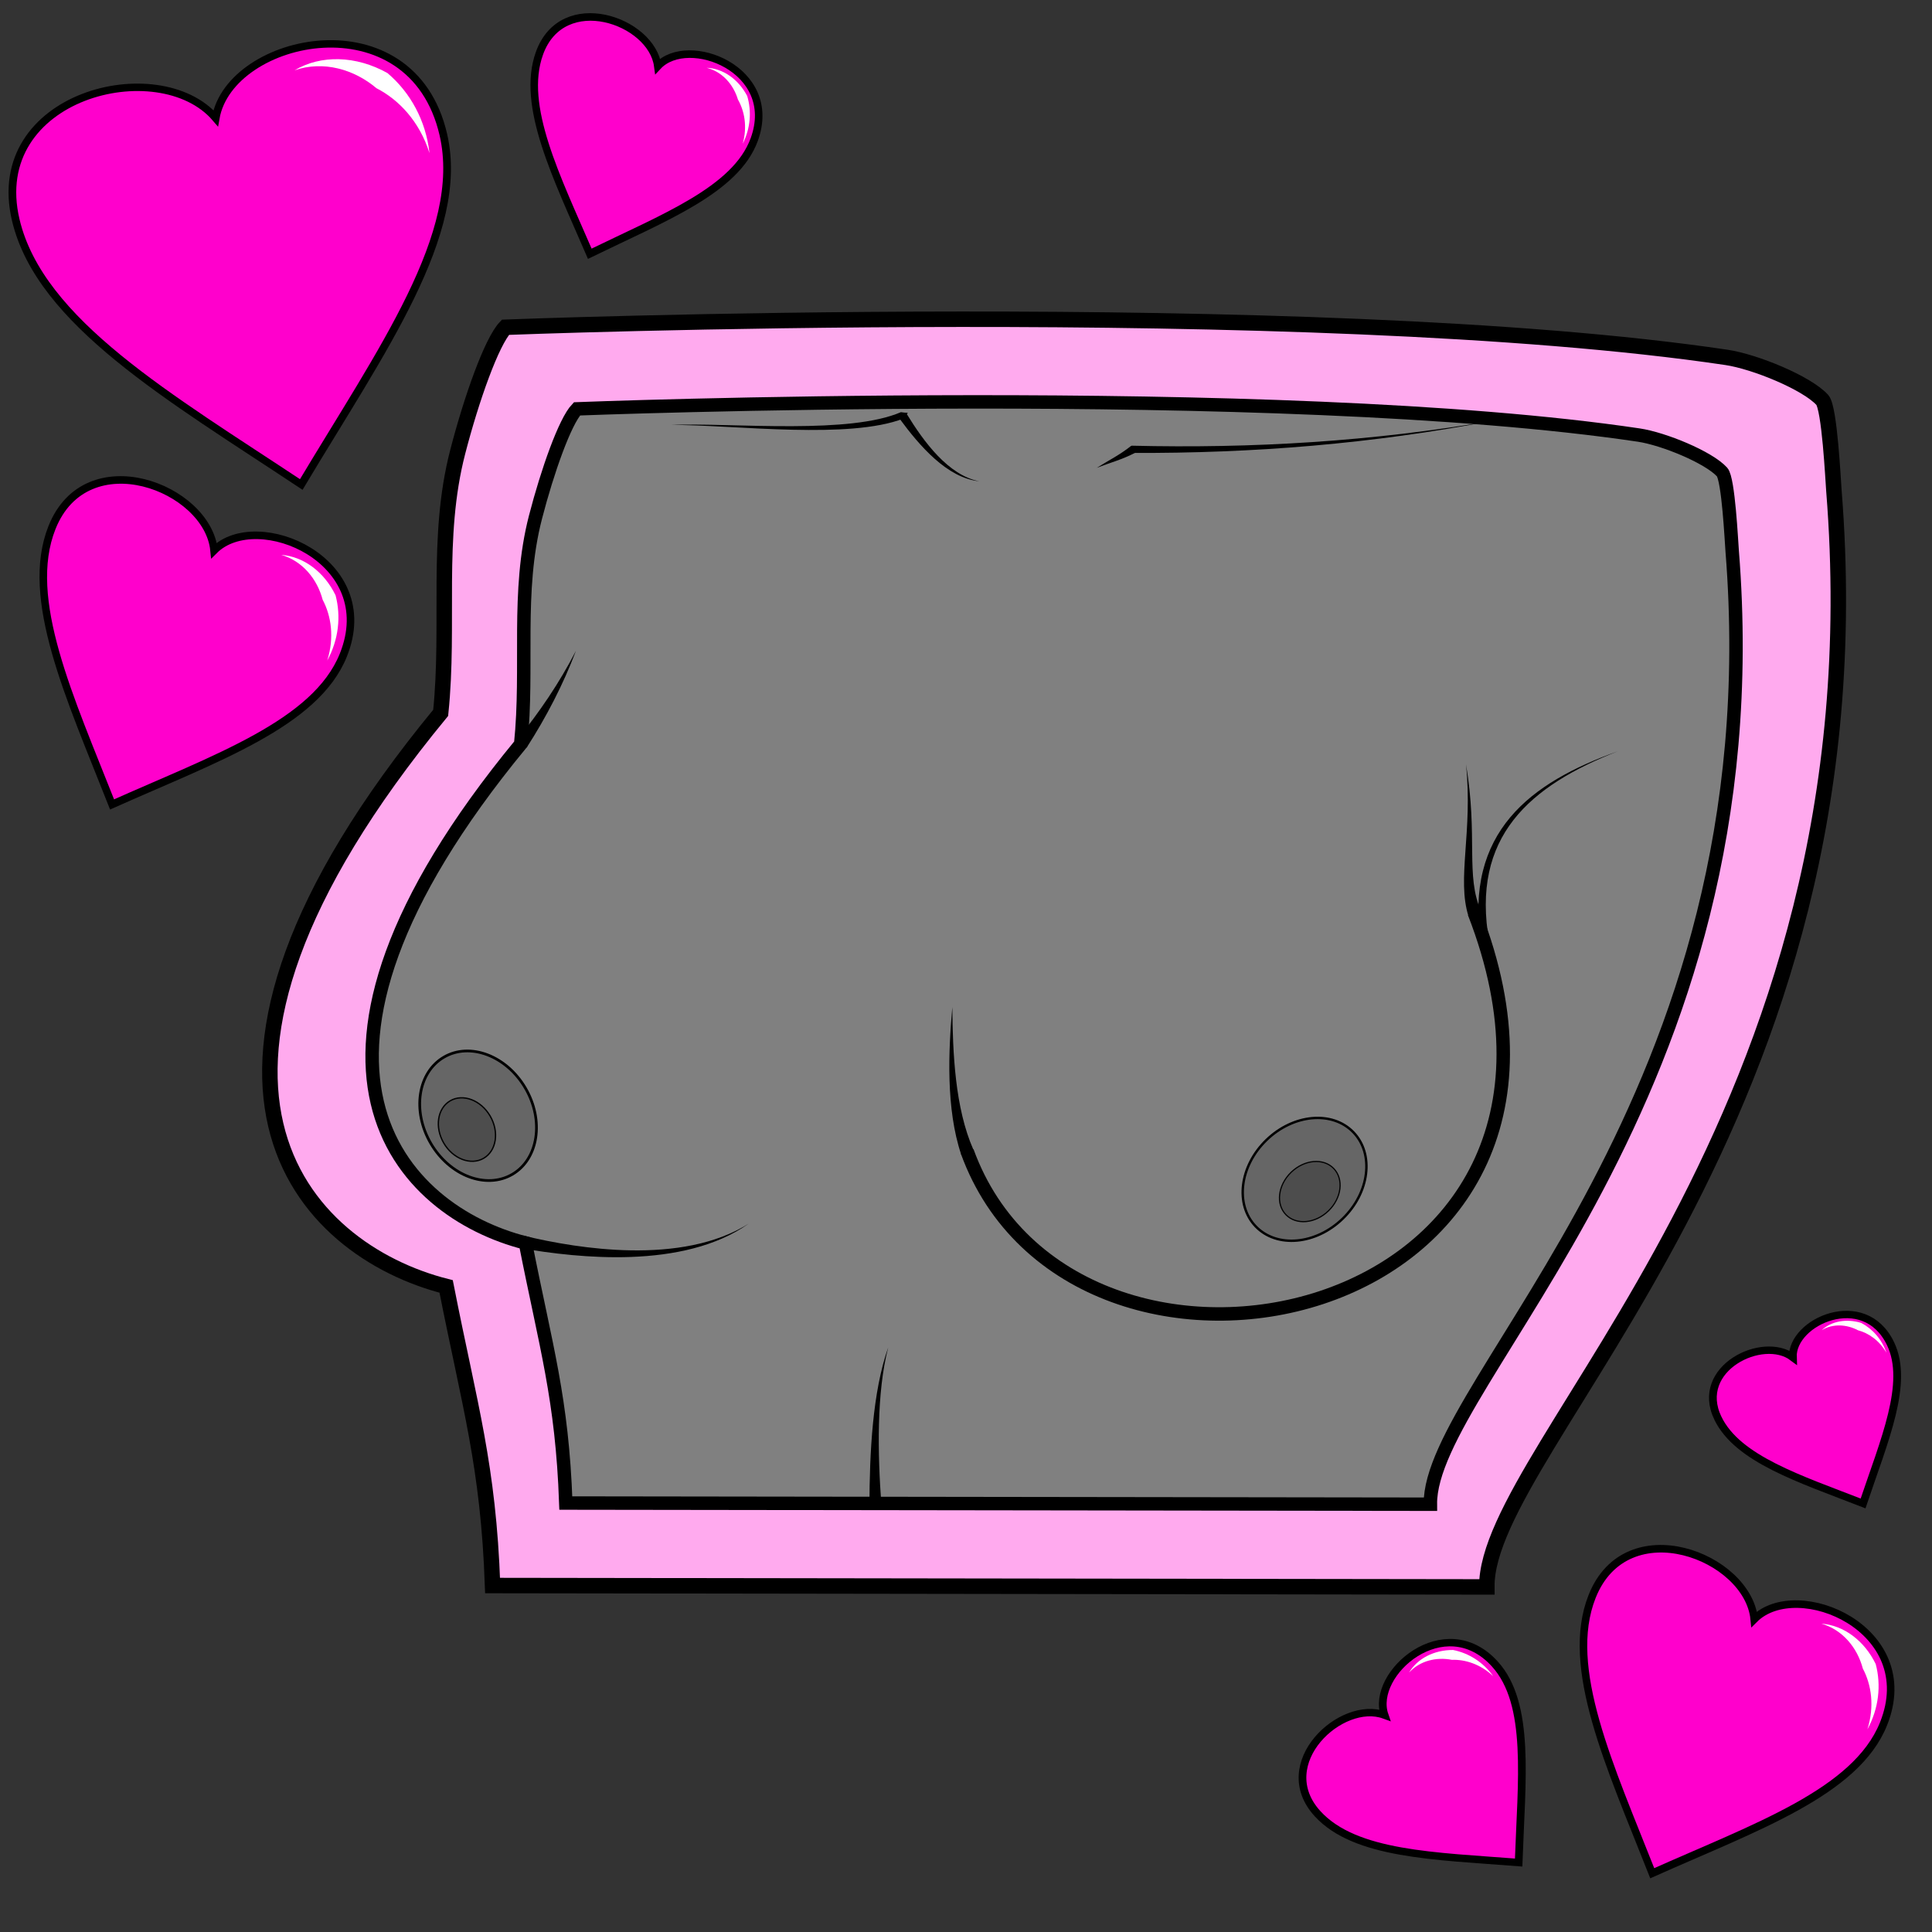 <svg xmlns="http://www.w3.org/2000/svg" xmlns:svg="http://www.w3.org/2000/svg" id="svg4311" width="100%" height="100%" version="1.1" viewBox="0 0 64 64"><rect x="0" y="0" width="64" height="64" fill="#333333" stroke="none"/><g id="layer1" transform="translate(0,-988.362)" style="display:inline"><path id="path4248" d="m 16.317,1040.885 c -0.141,-3.981 -0.754,-5.927 -1.538,-9.908 -4.713,-1.196 -10.277,-6.744 -0.181,-19.001 0.305,-2.945 -0.174,-5.792 0.564,-8.643 0.458,-1.771 1.126,-3.651 1.581,-4.13 0,0 26.736,-1.042 40.449,0.998 0.942,0.14 2.657,0.842 3.174,1.409 0.242,0.266 0.357,2.663 0.385,3.015 1.668,20.875 -11.545,31.598 -11.498,36.306 z" style="fill:#fae;fill-opacity:1;fill-rule:evenodd;stroke:#000;stroke-width:.512;stroke-linecap:butt;stroke-linejoin:miter;stroke-miterlimit:4;stroke-dasharray:none;stroke-opacity:1"/><g id="g4167" transform="matrix(0.29,-0.059,0.066,0.281,-68.751,710.885)" style="stroke-width:.856;stroke-miterlimit:4;stroke-dasharray:none"><path id="path4859" d="m 7.862,1015.051 c -0.024,-14.737 19.915,-15.62 24.403,-6.885 3.668,-8.902 24.456,-9.123 24.398,7.059 -0.041,11.621 -12.317,22.904 -24.449,36.117 -12.07,-12.802 -24.332,-24.219 -24.352,-36.29 z" style="fill:#f0c;fill-opacity:1;fill-rule:evenodd;stroke:#000;stroke-width:.856;stroke-linecap:butt;stroke-linejoin:miter;stroke-miterlimit:4;stroke-dasharray:none;stroke-opacity:1"/><path id="path4152" d="m 42.092,1004.587 c 3.244,-1.158 7.076,-0.268 10.055,2.438 1.99,2.695 2.972,6.206 2.532,9.965 -0.274,-3.792 -1.978,-6.717 -4.122,-8.515 -1.952,-2.642 -5.08,-4.345 -8.465,-3.888 z" style="fill:#fff;fill-rule:evenodd;stroke:none;stroke-width:.856;stroke-linecap:butt;stroke-linejoin:miter;stroke-miterlimit:4;stroke-dasharray:none;stroke-opacity:1"/></g><g id="g4167-9" transform="matrix(0.198,0.086,-0.078,0.195,130.359,842.633)" style="display:inline;stroke-width:1.174;stroke-miterlimit:4;stroke-dasharray:none"><path style="fill:#f0c;fill-opacity:1;fill-rule:evenodd;stroke:#000;stroke-width:1.174;stroke-linecap:butt;stroke-linejoin:miter;stroke-miterlimit:4;stroke-dasharray:none;stroke-opacity:1" id="path4859-9" d="m 7.862,1015.051 c -0.024,-14.737 19.915,-15.62 24.403,-6.885 3.668,-8.902 24.456,-9.123 24.398,7.059 -0.041,11.621 -12.317,22.904 -24.449,36.117 -12.07,-12.802 -24.332,-24.219 -24.352,-36.29 z"/><path style="fill:#fff;fill-rule:evenodd;stroke:none;stroke-width:1.174;stroke-linecap:butt;stroke-linejoin:miter;stroke-opacity:1;stroke-miterlimit:4;stroke-dasharray:none" id="path4152-1" d="m 42.092,1004.587 c 3.244,-1.158 7.076,-0.268 10.055,2.438 1.99,2.695 2.972,6.206 2.532,9.965 -0.274,-3.792 -1.978,-6.717 -4.122,-8.515 -1.952,-2.642 -5.08,-4.345 -8.465,-3.888 z"/></g><g id="g4167-9-3" transform="matrix(0.12,-0.102,0.103,0.113,-61.847,934.545)" style="display:inline;stroke-width:1.611;stroke-miterlimit:4;stroke-dasharray:none"><path style="fill:#f0c;fill-opacity:1;fill-rule:evenodd;stroke:#000;stroke-width:1.611;stroke-linecap:butt;stroke-linejoin:miter;stroke-miterlimit:4;stroke-dasharray:none;stroke-opacity:1" id="path4859-9-9" d="m 7.862,1015.051 c -0.024,-14.737 19.915,-15.62 24.403,-6.885 3.668,-8.902 24.456,-9.123 24.398,7.059 -0.041,11.621 -12.317,22.904 -24.449,36.117 -12.07,-12.802 -24.332,-24.219 -24.352,-36.29 z"/><path style="fill:#fff;fill-rule:evenodd;stroke:none;stroke-width:1.611;stroke-linecap:butt;stroke-linejoin:miter;stroke-opacity:1;stroke-miterlimit:4;stroke-dasharray:none" id="path4152-1-1" d="m 42.092,1004.587 c 3.244,-1.158 7.076,-0.268 10.055,2.438 1.99,2.695 2.972,6.206 2.532,9.965 -0.274,-3.792 -1.978,-6.717 -4.122,-8.515 -1.952,-2.642 -5.08,-4.345 -8.465,-3.888 z"/></g><g id="g4167-9-7" transform="matrix(0.198,0.086,-0.078,0.195,79.339,807.228)" style="display:inline;stroke-width:1.174;stroke-miterlimit:4;stroke-dasharray:none"><path style="fill:#f0c;fill-opacity:1;fill-rule:evenodd;stroke:#000;stroke-width:1.174;stroke-linecap:butt;stroke-linejoin:miter;stroke-miterlimit:4;stroke-dasharray:none;stroke-opacity:1" id="path4859-9-8" d="m 7.862,1015.051 c -0.024,-14.737 19.915,-15.62 24.403,-6.885 3.668,-8.902 24.456,-9.123 24.398,7.059 -0.041,11.621 -12.317,22.904 -24.449,36.117 -12.07,-12.802 -24.332,-24.219 -24.352,-36.29 z"/><path style="fill:#fff;fill-rule:evenodd;stroke:none;stroke-width:1.174;stroke-linecap:butt;stroke-linejoin:miter;stroke-miterlimit:4;stroke-dasharray:none;stroke-opacity:1" id="path4152-1-2" d="m 42.092,1004.587 c 3.244,-1.158 7.076,-0.268 10.055,2.438 1.99,2.695 2.972,6.206 2.532,9.965 -0.274,-3.792 -1.978,-6.717 -4.122,-8.515 -1.952,-2.642 -5.08,-4.345 -8.465,-3.888 z"/></g><g id="g4167-9-9" transform="matrix(0.146,0.058,-0.052,0.144,69.504,843.506)" style="display:inline;stroke-width:1.611;stroke-miterlimit:4;stroke-dasharray:none"><path style="fill:#f0c;fill-opacity:1;fill-rule:evenodd;stroke:#000;stroke-width:1.611;stroke-linecap:butt;stroke-linejoin:miter;stroke-miterlimit:4;stroke-dasharray:none;stroke-opacity:1" id="path4859-9-3" d="m 7.862,1015.051 c -0.024,-14.737 19.915,-15.62 24.403,-6.885 3.668,-8.902 24.456,-9.123 24.398,7.059 -0.041,11.621 -12.317,22.904 -24.449,36.117 -12.07,-12.802 -24.332,-24.219 -24.352,-36.29 z"/><path style="fill:#fff;fill-rule:evenodd;stroke:none;stroke-width:1.611;stroke-linecap:butt;stroke-linejoin:miter;stroke-miterlimit:4;stroke-dasharray:none;stroke-opacity:1" id="path4152-1-3" d="m 42.092,1004.587 c 3.244,-1.158 7.076,-0.268 10.055,2.438 1.99,2.695 2.972,6.206 2.532,9.965 -0.274,-3.792 -1.978,-6.717 -4.122,-8.515 -1.952,-2.642 -5.08,-4.345 -8.465,-3.888 z"/></g><g id="g4167-9-6" transform="matrix(0.117,-0.051,0.054,0.112,1.175,922.058)" style="display:inline;stroke-width:1.988;stroke-miterlimit:4;stroke-dasharray:none"><path style="fill:#f0c;fill-opacity:1;fill-rule:evenodd;stroke:#000;stroke-width:1.988;stroke-linecap:butt;stroke-linejoin:miter;stroke-miterlimit:4;stroke-dasharray:none;stroke-opacity:1" id="path4859-9-1" d="m 7.862,1015.051 c -0.024,-14.737 19.915,-15.62 24.403,-6.885 3.668,-8.902 24.456,-9.123 24.398,7.059 -0.041,11.621 -12.317,22.904 -24.449,36.117 -12.07,-12.802 -24.332,-24.219 -24.352,-36.29 z"/><path style="fill:#fff;fill-rule:evenodd;stroke:none;stroke-width:1.988;stroke-linecap:butt;stroke-linejoin:miter;stroke-opacity:1;stroke-miterlimit:4;stroke-dasharray:none" id="path4152-1-6" d="m 42.092,1004.587 c 3.244,-1.158 7.076,-0.268 10.055,2.438 1.99,2.695 2.972,6.206 2.532,9.965 -0.274,-3.792 -1.978,-6.717 -4.122,-8.515 -1.952,-2.642 -5.08,-4.345 -8.465,-3.888 z"/></g><path style="fill:gray;fill-opacity:1;fill-rule:evenodd;stroke:#000;stroke-width:.445;stroke-linecap:butt;stroke-linejoin:miter;stroke-miterlimit:4;stroke-dasharray:none;stroke-opacity:1" id="path4417" d="m 18.743,1038.152 c -0.123,-3.462 -0.656,-5.154 -1.338,-8.616 -4.099,-1.04 -8.936,-5.864 -0.157,-16.523 0.265,-2.561 -0.151,-5.036 0.49,-7.516 0.398,-1.54 0.979,-3.175 1.375,-3.591 0,0 23.248,-0.906 35.173,0.868 0.82,0.122 2.31,0.732 2.76,1.225 0.211,0.231 0.31,2.316 0.335,2.622 1.45,18.152 -10.039,27.476 -9.998,31.57 z"/><g id="g4195" transform="matrix(0.95,0,0,0.95,3.765,50.165)"><path id="path4419" d="m 14.131,1013.649 c 0.091,-0 0.183,-0 0.274,-0.01 0.684,-1.063 1.275,-2.203 1.714,-3.368 -0.57,1.105 -1.281,2.158 -2.065,3.113 0.026,0.087 0.052,0.174 0.077,0.262 z" style="fill:#000;fill-rule:evenodd;stroke:none;stroke-width:1px;stroke-linecap:butt;stroke-linejoin:miter;stroke-opacity:1"/><path id="path4423" d="m 14.055,1030.842 c 0.042,0.086 0.087,0.172 0.132,0.257 1.062,0.183 2.447,0.357 3.847,0.307 1.484,-0.054 2.975,-0.359 4.11,-1.162 -1.17,0.734 -2.66,0.955 -4.112,0.931 -1.376,-0.023 -2.727,-0.266 -3.754,-0.515 -0.075,0.061 -0.149,0.122 -0.223,0.182 z" style="fill:#000;fill-rule:evenodd;stroke:none;stroke-width:1px;stroke-linecap:butt;stroke-linejoin:miter;stroke-opacity:1"/><path id="path4427" d="m 29.763,1027.728 c 3.704,10.178 23.321,6.187 17.68,-8.325" style="fill:none;fill-rule:evenodd;stroke:#000;stroke-width:.469;stroke-linecap:butt;stroke-linejoin:miter;stroke-miterlimit:4;stroke-dasharray:none;stroke-opacity:1"/><path id="path4429" d="m 29.83,1027.907 c 0.048,-0.083 0.097,-0.164 0.148,-0.244 -0.644,-1.458 -0.72,-3.39 -0.734,-4.968 -0.137,1.538 -0.225,3.542 0.307,5.133 0.093,0.029 0.186,0.056 0.279,0.079 z" style="fill:#000;fill-rule:evenodd;stroke:none;stroke-width:1px;stroke-linecap:butt;stroke-linejoin:miter;stroke-opacity:1"/><path id="path4433" d="m 47.494,1019.518 c 0.063,-0.055 0.127,-0.108 0.192,-0.16 -0.56,-1.247 -0.103,-2.592 -0.53,-5.133 0.244,2.359 -0.329,3.989 0.087,5.3 0.084,-2e-4 0.168,-0 0.252,-0.01 z" style="fill:#000;fill-rule:evenodd;stroke:none;stroke-width:1px;stroke-linecap:butt;stroke-linejoin:miter;stroke-opacity:1"/><path id="path4437" d="m 47.824,1020.455 c 0.048,-0.011 0.095,-0.021 0.143,-0.032 -0.329,-1.851 0.029,-3.208 0.846,-4.256 0.824,-1.056 2.114,-1.798 3.637,-2.395 -1.532,0.548 -2.868,1.252 -3.751,2.303 -0.887,1.056 -1.314,2.463 -1.022,4.396 0.049,-0.01 0.097,-0.01 0.146,-0.015 z" style="fill:#000;fill-rule:evenodd;stroke:none;stroke-width:1px;stroke-linecap:butt;stroke-linejoin:miter;stroke-opacity:1"/><path id="path4441" d="m 26.564,1040.09 c -3.2e-5,0 0.209,-0.011 0.209,-0.011 -0.136,-1.824 -0.172,-3.957 0.236,-5.518 -0.546,1.534 -0.652,3.68 -0.655,5.533 3e-5,0 0.209,-0 0.209,-0 z" style="fill:#000;fill-rule:evenodd;stroke:none;stroke-width:1px;stroke-linecap:butt;stroke-linejoin:miter;stroke-opacity:1"/><ellipse id="path4445" cx="-506.108" cy="892.828" rx="1.91" ry="2.365" transform="matrix(0.864,-0.504,0.504,0.864,0,0)" style="opacity:1;fill:#666;fill-opacity:1;stroke:#000;stroke-width:.094;stroke-linecap:butt;stroke-linejoin:miter;stroke-miterlimit:4;stroke-dasharray:none;stroke-dashoffset:0;stroke-opacity:1"/><ellipse id="path4445-0" cx="768.507" cy="685.098" rx="1.91" ry="2.365" transform="matrix(0.695,0.719,-0.719,0.695,0,0)" style="display:inline;opacity:1;fill:#666;fill-opacity:1;stroke:#000;stroke-width:.084;stroke-linecap:butt;stroke-linejoin:miter;stroke-miterlimit:4;stroke-dasharray:none;stroke-dashoffset:0;stroke-opacity:1"/><path id="path4506" d="m 30.181,1004.357 c -1.073,-0.208 -1.928,-1.369 -2.528,-2.349 -0.055,0.01 -0.111,0.014 -0.166,0.021 -0.028,0.048 -0.055,0.097 -0.083,0.146 0.699,0.949 1.659,2.068 2.777,2.182 z" style="fill:#000;fill-rule:evenodd;stroke:none;stroke-width:1px;stroke-linecap:butt;stroke-linejoin:miter;stroke-opacity:1"/><path id="path4510" d="m 19.435,1002.395 c 1.062,-0.01 2.671,0.131 4.248,0.166 1.458,0.033 2.911,-0.024 3.859,-0.39 0.056,-0.066 0.106,-0.133 0.151,-0.2 -0.08,-0 -0.161,-0.013 -0.242,-0.023 -0.888,0.383 -2.297,0.482 -3.767,0.488 -1.57,0.01 -3.188,-0.092 -4.249,-0.041 z" style="fill:#000;fill-rule:evenodd;stroke:none;stroke-width:1px;stroke-linecap:butt;stroke-linejoin:miter;stroke-opacity:1"/><path id="path4514" d="m 35.368,1003.241 c 0.041,0.043 0.083,0.085 0.125,0.128 4.249,0.019 8.399,-0.317 12.58,-1.12 -4.196,0.72 -8.344,0.97 -12.577,0.868 -0.043,0.041 -0.085,0.083 -0.128,0.124 z" style="fill:#000;fill-rule:evenodd;stroke:none;stroke-width:1px;stroke-linecap:butt;stroke-linejoin:miter;stroke-opacity:1"/><path id="path4518" d="m 35.478,1003.124 c -0.391,0.312 -0.771,0.498 -1.198,0.765 0.447,-0.173 0.895,-0.289 1.35,-0.531 z" style="fill:#000;fill-rule:evenodd;stroke:none;stroke-width:1px;stroke-linecap:butt;stroke-linejoin:miter;stroke-opacity:1"/><ellipse style="opacity:1;fill:#4d4d4d;fill-opacity:1;stroke:#000;stroke-width:.046;stroke-linecap:butt;stroke-linejoin:miter;stroke-miterlimit:4;stroke-dasharray:none;stroke-dashoffset:0;stroke-opacity:1" id="ellipse4556" cx="-506.686" cy="893.047" rx=".936" ry="1.159" transform="matrix(0.864,-0.504,0.504,0.864,0,0)"/><ellipse style="display:inline;opacity:1;fill:#4d4d4d;fill-opacity:1;stroke:#000;stroke-width:.041;stroke-linecap:butt;stroke-linejoin:miter;stroke-miterlimit:4;stroke-dasharray:none;stroke-dashoffset:0;stroke-opacity:1" id="ellipse4558" cx="768.94" cy="685.263" rx=".936" ry="1.159" transform="matrix(0.695,0.719,-0.719,0.695,0,0)"/></g></g></svg>